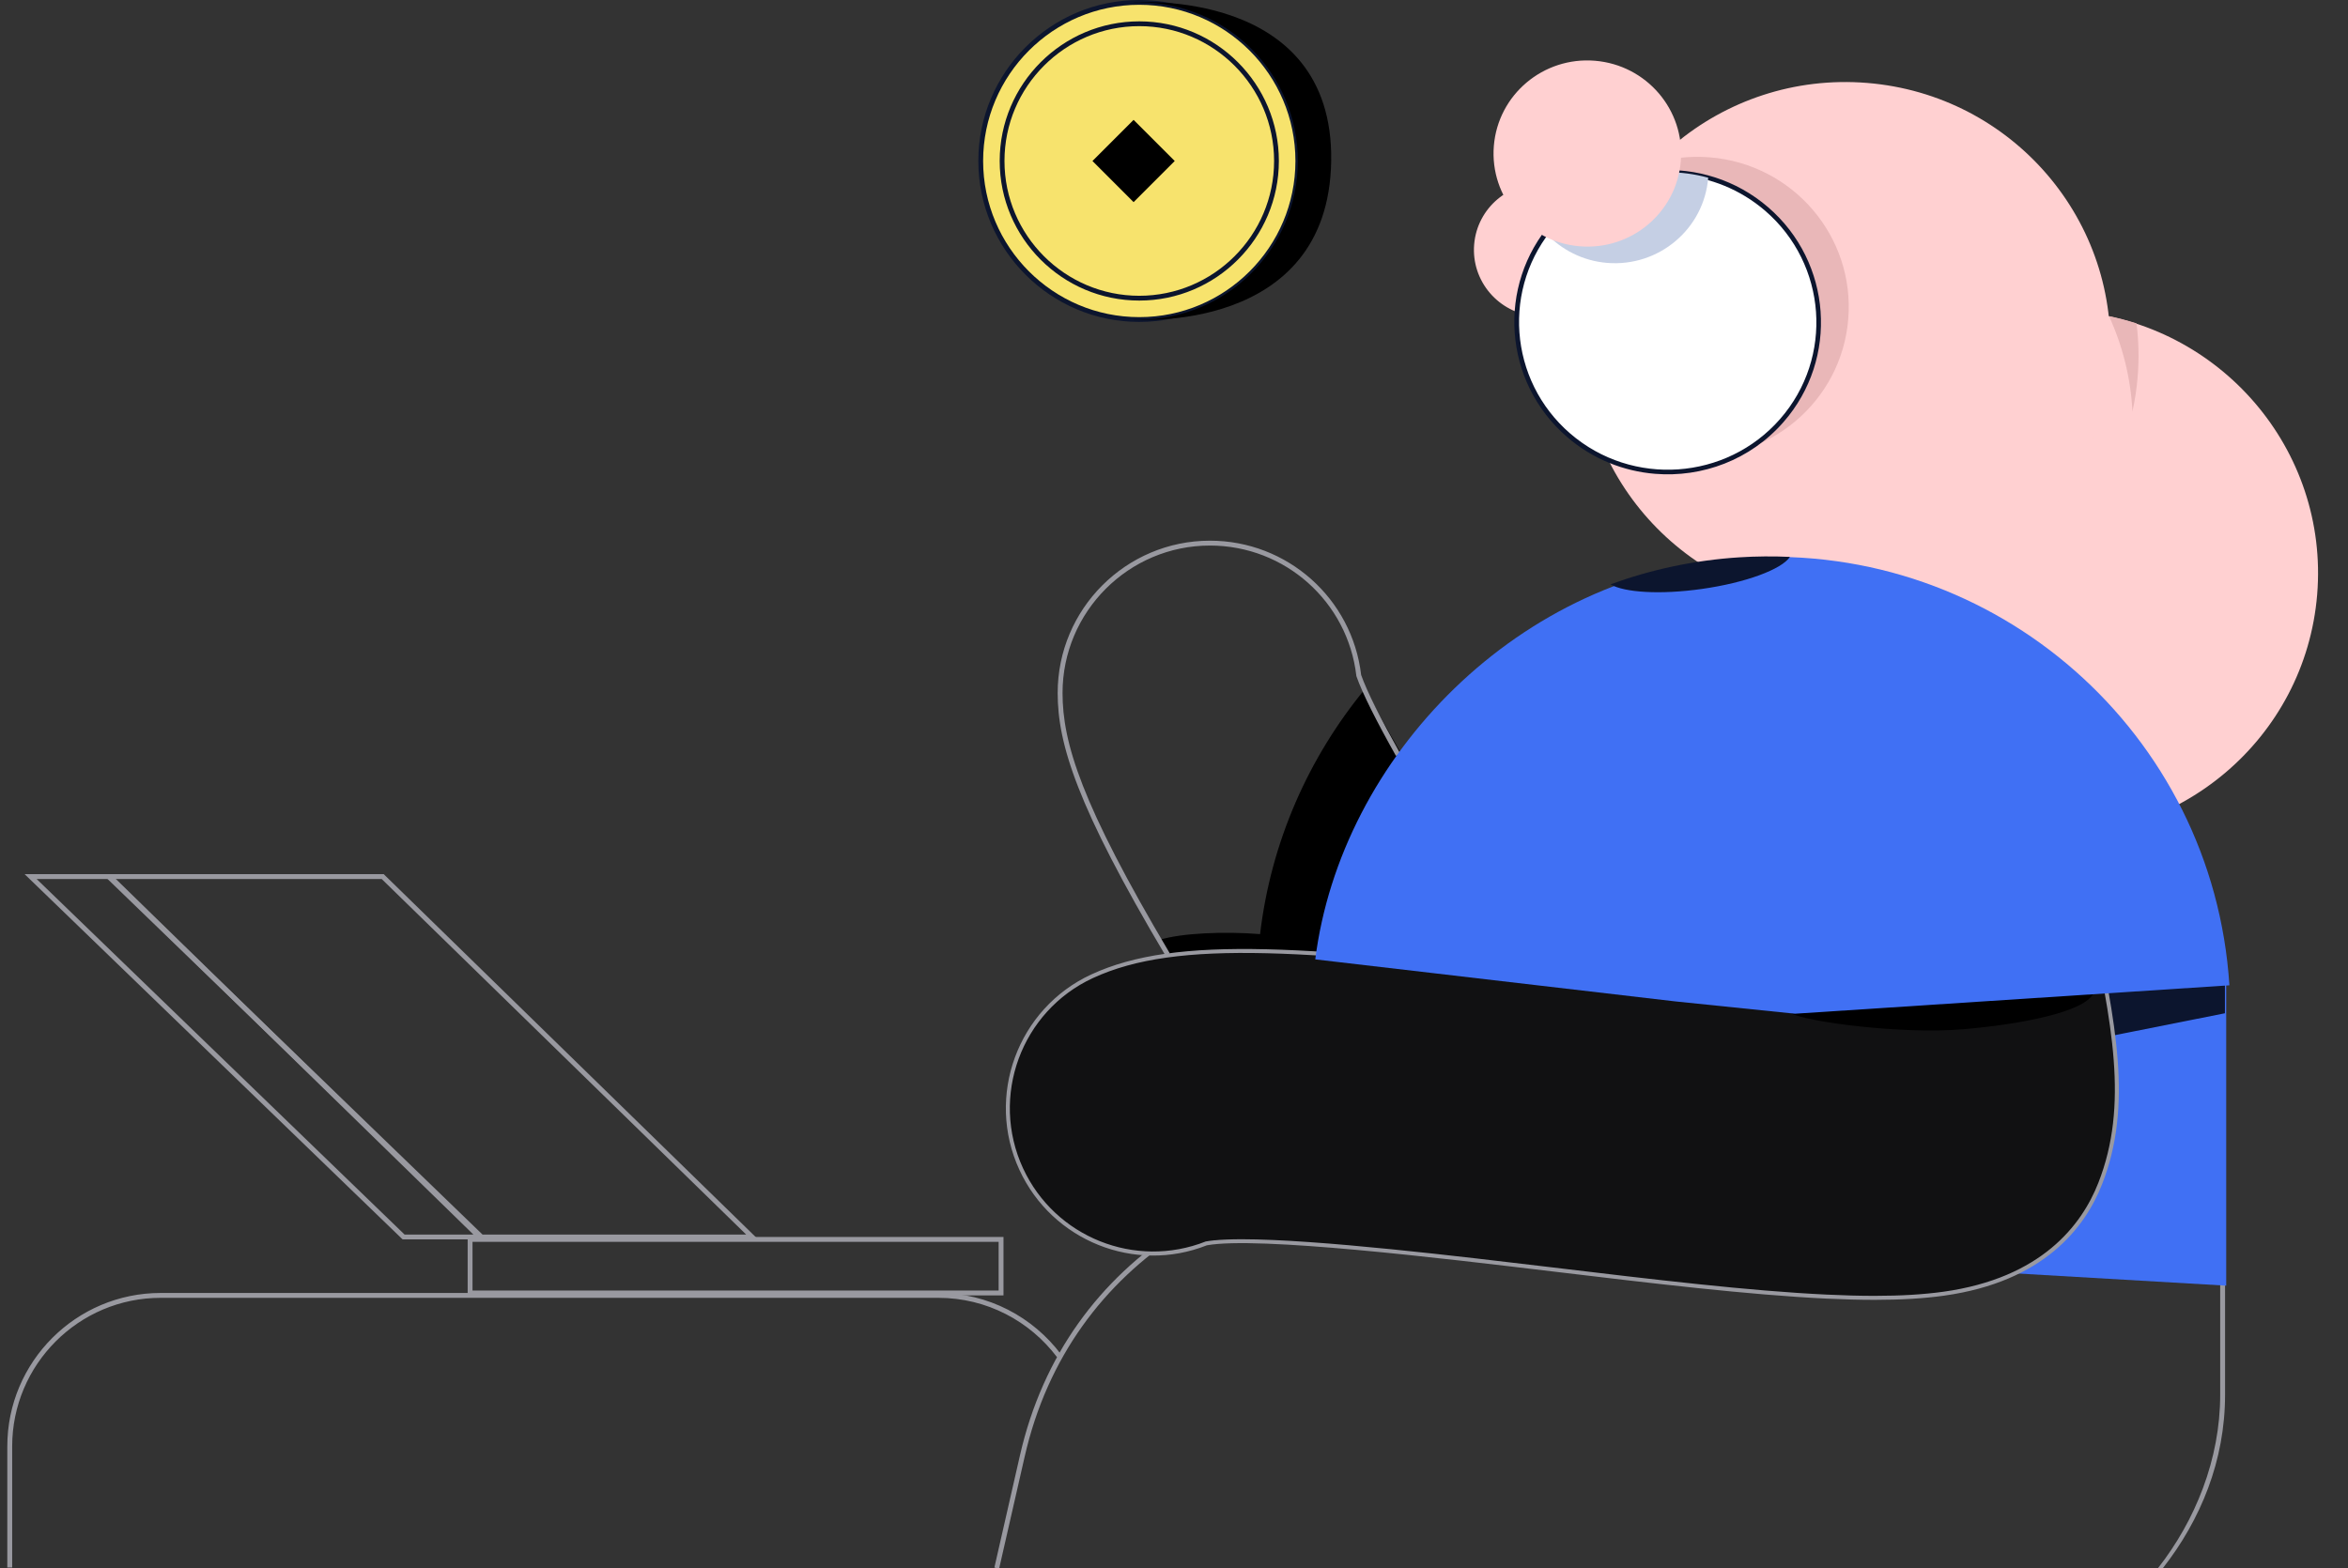 <svg width="241" height="161" viewBox="0 0 241 161" fill="none" xmlns="http://www.w3.org/2000/svg">
<rect x="0" y="0" width="241" height="161" fill="#333333" stroke="none"/>
<path d="M157.549 99.303C150.628 88.856 143.704 77.594 140.133 70.704C134.315 77.758 130.453 86.445 129.334 95.907C125.722 95.612 121.263 95.79 119 96.5C120.468 99.055 122.467 101.575 124.349 104.659L134.828 105.135L136.201 97.084C141.732 97.687 149.812 98.519 157.549 99.303Z" fill="black"/>
<path fill-rule="evenodd" clip-rule="evenodd" d="M2.525 89.75H11.383L49.814 127.25H41.33L41.191 127.124L2.525 89.75ZM3.761 90.25L41.524 126.75H48.586L11.179 90.25H3.761Z" fill="#9999A0"/>
<path fill-rule="evenodd" clip-rule="evenodd" d="M10.524 89.75H39.383L77.814 127.25H49.33L49.191 127.124L10.524 89.75ZM11.761 90.25L49.524 126.75H76.586L39.179 90.25H11.761Z" fill="#9999A0"/>
<path fill-rule="evenodd" clip-rule="evenodd" d="M48.5 132.5H102.5V127.5H48.5V132.5ZM103 133V127H48V133H103Z" fill="#9999A0"/>
<path fill-rule="evenodd" clip-rule="evenodd" d="M105.176 149.54L102.55 161.056L102.063 160.944L104.688 149.428C109.417 128.695 128.212 118.51 149.386 118.51H149.394L228.382 123.265V143.197C228.382 149.97 225.875 156.051 222 161H221.5C225.309 156.136 227.882 149.855 227.882 143.197V123.735L149.379 119.01C128.352 119.013 109.835 129.113 105.176 149.54Z" fill="#9999A0"/>
<path fill-rule="evenodd" clip-rule="evenodd" d="M124.189 56.012C115.849 56.012 109.06 62.803 109.06 71.147C109.06 76.229 110.945 82.499 120.064 97.873L119.634 98.128C110.513 82.751 108.56 76.377 108.56 71.147C108.56 62.527 115.572 55.512 124.189 55.512C132.125 55.512 138.785 61.438 139.71 69.302C140.305 71.003 141.739 73.84 143.718 77.362L143.282 77.607C141.294 74.07 139.835 71.186 139.228 69.44L139.219 69.414L139.216 69.387C138.333 61.762 131.88 56.012 124.189 56.012Z" fill="#9999A0"/>
<path d="M134.149 126.5L228.5 132L228.5 101.124L134.149 101.124L134.149 126.5Z" fill="#4070F4"/>
<path d="M209.915 101.128H228.368V104.032L218 106.095L214.851 106.718L209.915 107.699V101.128Z" fill="#0C152E"/>
<path d="M192.414 133.251C190.905 133.251 189.269 133.21 187.482 133.124C179.471 132.743 169.681 131.57 159.312 130.327C147.956 128.965 129.085 126.705 123.833 127.653C116.535 130.54 108.163 127.259 104.822 120.045C101.362 112.568 104.613 103.696 112.087 100.235C120.807 96.195 134.254 97.273 162.85 100.694C169.472 101.486 178.893 102.614 186.08 103.143C185.842 101.966 185.596 100.788 185.362 99.669L185.342 99.57C183.657 91.503 188.827 83.599 196.887 81.909C204.947 80.224 212.851 85.396 214.54 93.459L214.561 93.558C216.976 105.107 218.718 113.45 215.561 121.505C213.844 125.885 209.666 131.397 199.49 132.817C197.453 133.112 195.14 133.251 192.414 133.251ZM124.628 127.317C124.624 127.317 124.62 127.321 124.616 127.321C124.62 127.321 124.624 127.321 124.628 127.317Z" fill="#111112"/>
<path d="M192.413 133.456C190.905 133.456 189.289 133.415 187.473 133.329C179.462 132.947 169.676 131.774 159.316 130.535C147.988 129.178 129.088 126.914 123.873 127.857C116.473 130.79 108.007 127.402 104.641 120.13C101.136 112.563 104.44 103.552 112.008 100.049C120.778 95.989 134.241 97.064 162.883 100.492C169.561 101.292 178.679 102.383 185.833 102.92C185.612 101.834 185.382 100.747 185.169 99.717L185.148 99.619C184.32 95.665 185.083 91.625 187.293 88.241C189.502 84.858 192.897 82.54 196.849 81.716C205.012 80.01 213.039 85.264 214.745 93.426L214.765 93.524C217.188 105.107 218.935 113.478 215.757 121.59C214.023 126.02 209.796 131.598 199.522 133.029C197.46 133.316 195.136 133.456 192.413 133.456ZM127.469 127.234C135.193 127.234 149.907 128.997 159.332 130.125C169.721 131.368 179.499 132.541 187.494 132.918C189.302 133.005 190.913 133.046 192.413 133.046C195.115 133.046 197.423 132.906 199.469 132.623C209.546 131.22 213.683 125.765 215.376 121.438C218.513 113.441 216.774 105.119 214.368 93.606L214.347 93.508C212.687 85.567 204.877 80.457 196.935 82.114C193.09 82.918 189.785 85.174 187.637 88.463C185.485 91.752 184.747 95.681 185.55 99.528L185.571 99.627C185.804 100.743 186.05 101.924 186.288 103.101L186.342 103.368L186.071 103.347C178.868 102.818 169.598 101.706 162.829 100.898C134.27 97.482 120.847 96.403 112.176 100.419C104.817 103.827 101.603 112.592 105.01 119.958C108.286 127.029 116.518 130.326 123.758 127.463C124.017 127.418 124.308 127.377 124.627 127.345L124.529 127.131L124.632 127.345C124.632 127.345 124.636 127.345 124.64 127.345L124.627 127.316L124.64 127.345C125.419 127.271 126.374 127.234 127.469 127.234ZM124.697 127.472L124.714 127.504L124.697 127.472Z" fill="#9999A0"/>
<path d="M214.851 102.002C213.97 103.901 207.369 105.184 201.445 105.677C195.14 106.202 185.575 104.934 183.783 104.032L214.851 102.002Z" fill="black"/>
<path d="M208.589 85.682C223.534 86.9 236.628 75.861 237.837 61.026C239.045 46.191 227.91 33.178 212.965 31.961C198.021 30.744 184.926 41.783 183.718 56.617C182.509 71.452 193.645 84.465 208.589 85.682Z" fill="#FFD0D1"/>
<path d="M157.61 32.469C161.397 32.777 164.716 29.98 165.022 26.221C165.328 22.461 162.506 19.164 158.719 18.855C154.932 18.547 151.614 21.344 151.308 25.103C151.001 28.863 153.823 32.16 157.61 32.469Z" fill="#FFD0D1"/>
<path d="M187.266 62.235C202.211 63.452 215.306 52.413 216.514 37.578C217.722 22.744 206.587 9.731 191.642 8.514C176.698 7.296 163.603 18.335 162.395 33.17C161.186 48.005 172.322 61.018 187.266 62.235Z" fill="#FFD0D1"/>
<path d="M219.294 33.2C219.519 34.996 219.562 36.84 219.409 38.715C219.311 39.919 219.128 41.097 218.876 42.246C218.699 38.786 217.858 35.479 216.468 32.457C217.431 32.66 218.377 32.905 219.294 33.2Z" fill="#E9B7B8"/>
<path d="M173.002 46.837C181.537 47.532 189.016 41.227 189.706 32.755C190.397 24.282 184.037 16.849 175.501 16.154C166.965 15.459 159.486 21.764 158.796 30.237C158.106 38.709 164.466 46.142 173.002 46.837Z" fill="#E9B7B8"/>
<path d="M169.919 48.416C178.454 49.112 185.933 42.807 186.624 34.334C187.314 25.861 180.954 18.429 172.418 17.733C163.883 17.038 156.404 23.343 155.713 31.816C155.023 40.289 161.383 47.721 169.919 48.416Z" fill="white"/>
<path d="M169.881 48.648C166.653 48.385 163.482 47.14 160.857 44.875C154.294 39.223 153.585 29.328 159.27 22.824C164.955 16.316 174.922 15.623 181.48 21.275C188.043 26.927 188.752 36.822 183.067 43.325C179.66 47.231 174.71 49.041 169.881 48.648ZM172.422 17.978C167.737 17.596 162.946 19.353 159.64 23.137C154.125 29.444 154.816 39.036 161.176 44.518C167.536 50 177.196 49.325 182.711 43.019C188.226 36.712 187.535 27.12 181.175 21.638C178.622 19.442 175.544 18.232 172.422 17.978Z" fill="#0C152E"/>
<path d="M164.959 26.992C162.456 26.788 160.261 25.641 158.681 23.945C158.925 23.616 159.179 23.291 159.455 22.978C163.506 18.344 169.741 16.701 175.33 18.248C175.33 18.248 175.33 18.248 175.33 18.253C174.902 23.513 170.258 27.423 164.959 26.992Z" fill="#C5CFE4"/>
<path d="M162.149 25.287C167.448 25.719 172.091 21.804 172.52 16.544C172.948 11.283 169 6.669 163.7 6.237C158.401 5.806 153.758 9.72 153.329 14.981C152.901 20.241 156.849 24.855 162.149 25.287Z" fill="#FFD0D1"/>
<path d="M178.974 57.265C204.86 55.617 227.179 75.266 228.827 101.163L184.238 104.079L172 102.82L135 98.5C137.612 77.747 155.892 58.738 178.974 57.265Z" fill="#4070F4"/>
<path d="M174.657 60.471C170.418 61.069 166.724 60.836 165.301 59.995C169.45 58.481 173.878 57.517 178.515 57.222C180.27 57.111 182.008 57.099 183.722 57.177C182.869 58.453 179.191 59.831 174.657 60.471Z" fill="#0C152E"/>
<path d="M116.937 32.807C125.925 32.807 133.211 25.518 133.211 16.527C133.211 7.536 125.925 0.247 116.937 0.247C107.95 0.247 100.664 7.536 100.664 16.527C100.664 25.518 107.95 32.807 116.937 32.807Z" fill="#F7E36D"/>
<path d="M116.936 33.052C107.827 33.052 100.417 25.639 100.417 16.526C100.417 7.413 107.827 0 116.936 0C126.046 0 133.456 7.413 133.456 16.526C133.456 25.639 126.041 33.052 116.936 33.052ZM116.936 0.492C108.097 0.492 100.909 7.683 100.909 16.526C100.909 25.369 108.097 32.56 116.936 32.56C125.776 32.56 132.964 25.369 132.964 16.526C132.964 7.683 125.771 0.492 116.936 0.492Z" fill="#0C152E"/>
<path d="M116.936 30.86C109.036 30.86 102.609 24.43 102.609 16.526C102.609 8.622 109.036 2.192 116.936 2.192C124.837 2.192 131.264 8.622 131.264 16.526C131.264 24.43 124.832 30.86 116.936 30.86ZM116.936 2.684C109.311 2.684 103.1 8.892 103.1 16.526C103.1 24.16 109.306 30.368 116.936 30.368C124.567 30.368 130.773 24.16 130.773 16.526C130.773 8.892 124.562 2.684 116.936 2.684Z" fill="#0C152E"/>
<path d="M112.132 16.53L116.353 20.753L120.575 16.53L116.353 12.307L112.132 16.53Z" fill="black"/>
<path d="M116.936 32.806C125.923 32.806 133.21 25.516 133.21 16.526C133.21 7.536 125.923 0.246 116.936 0.246C116.74 0.246 116.548 0.256 116.357 0.261V0.246C116.357 0.246 136.9 -1.357 136.635 16.526C136.369 34.408 116.357 32.806 116.357 32.806V32.791C116.548 32.801 116.74 32.806 116.936 32.806Z" fill="black"/>
<path fill-rule="evenodd" clip-rule="evenodd" d="M16.493 133.25C8.087 133.25 1.25 140.09 1.25 148.499V160.934H0.75V148.499C0.75 139.814 7.811 132.75 16.493 132.75H96.312C101.454 132.75 106.028 135.229 108.902 139.053L108.502 139.353C105.718 135.649 101.29 133.25 96.312 133.25H16.493Z" fill="#9999A0"/>
</svg>
